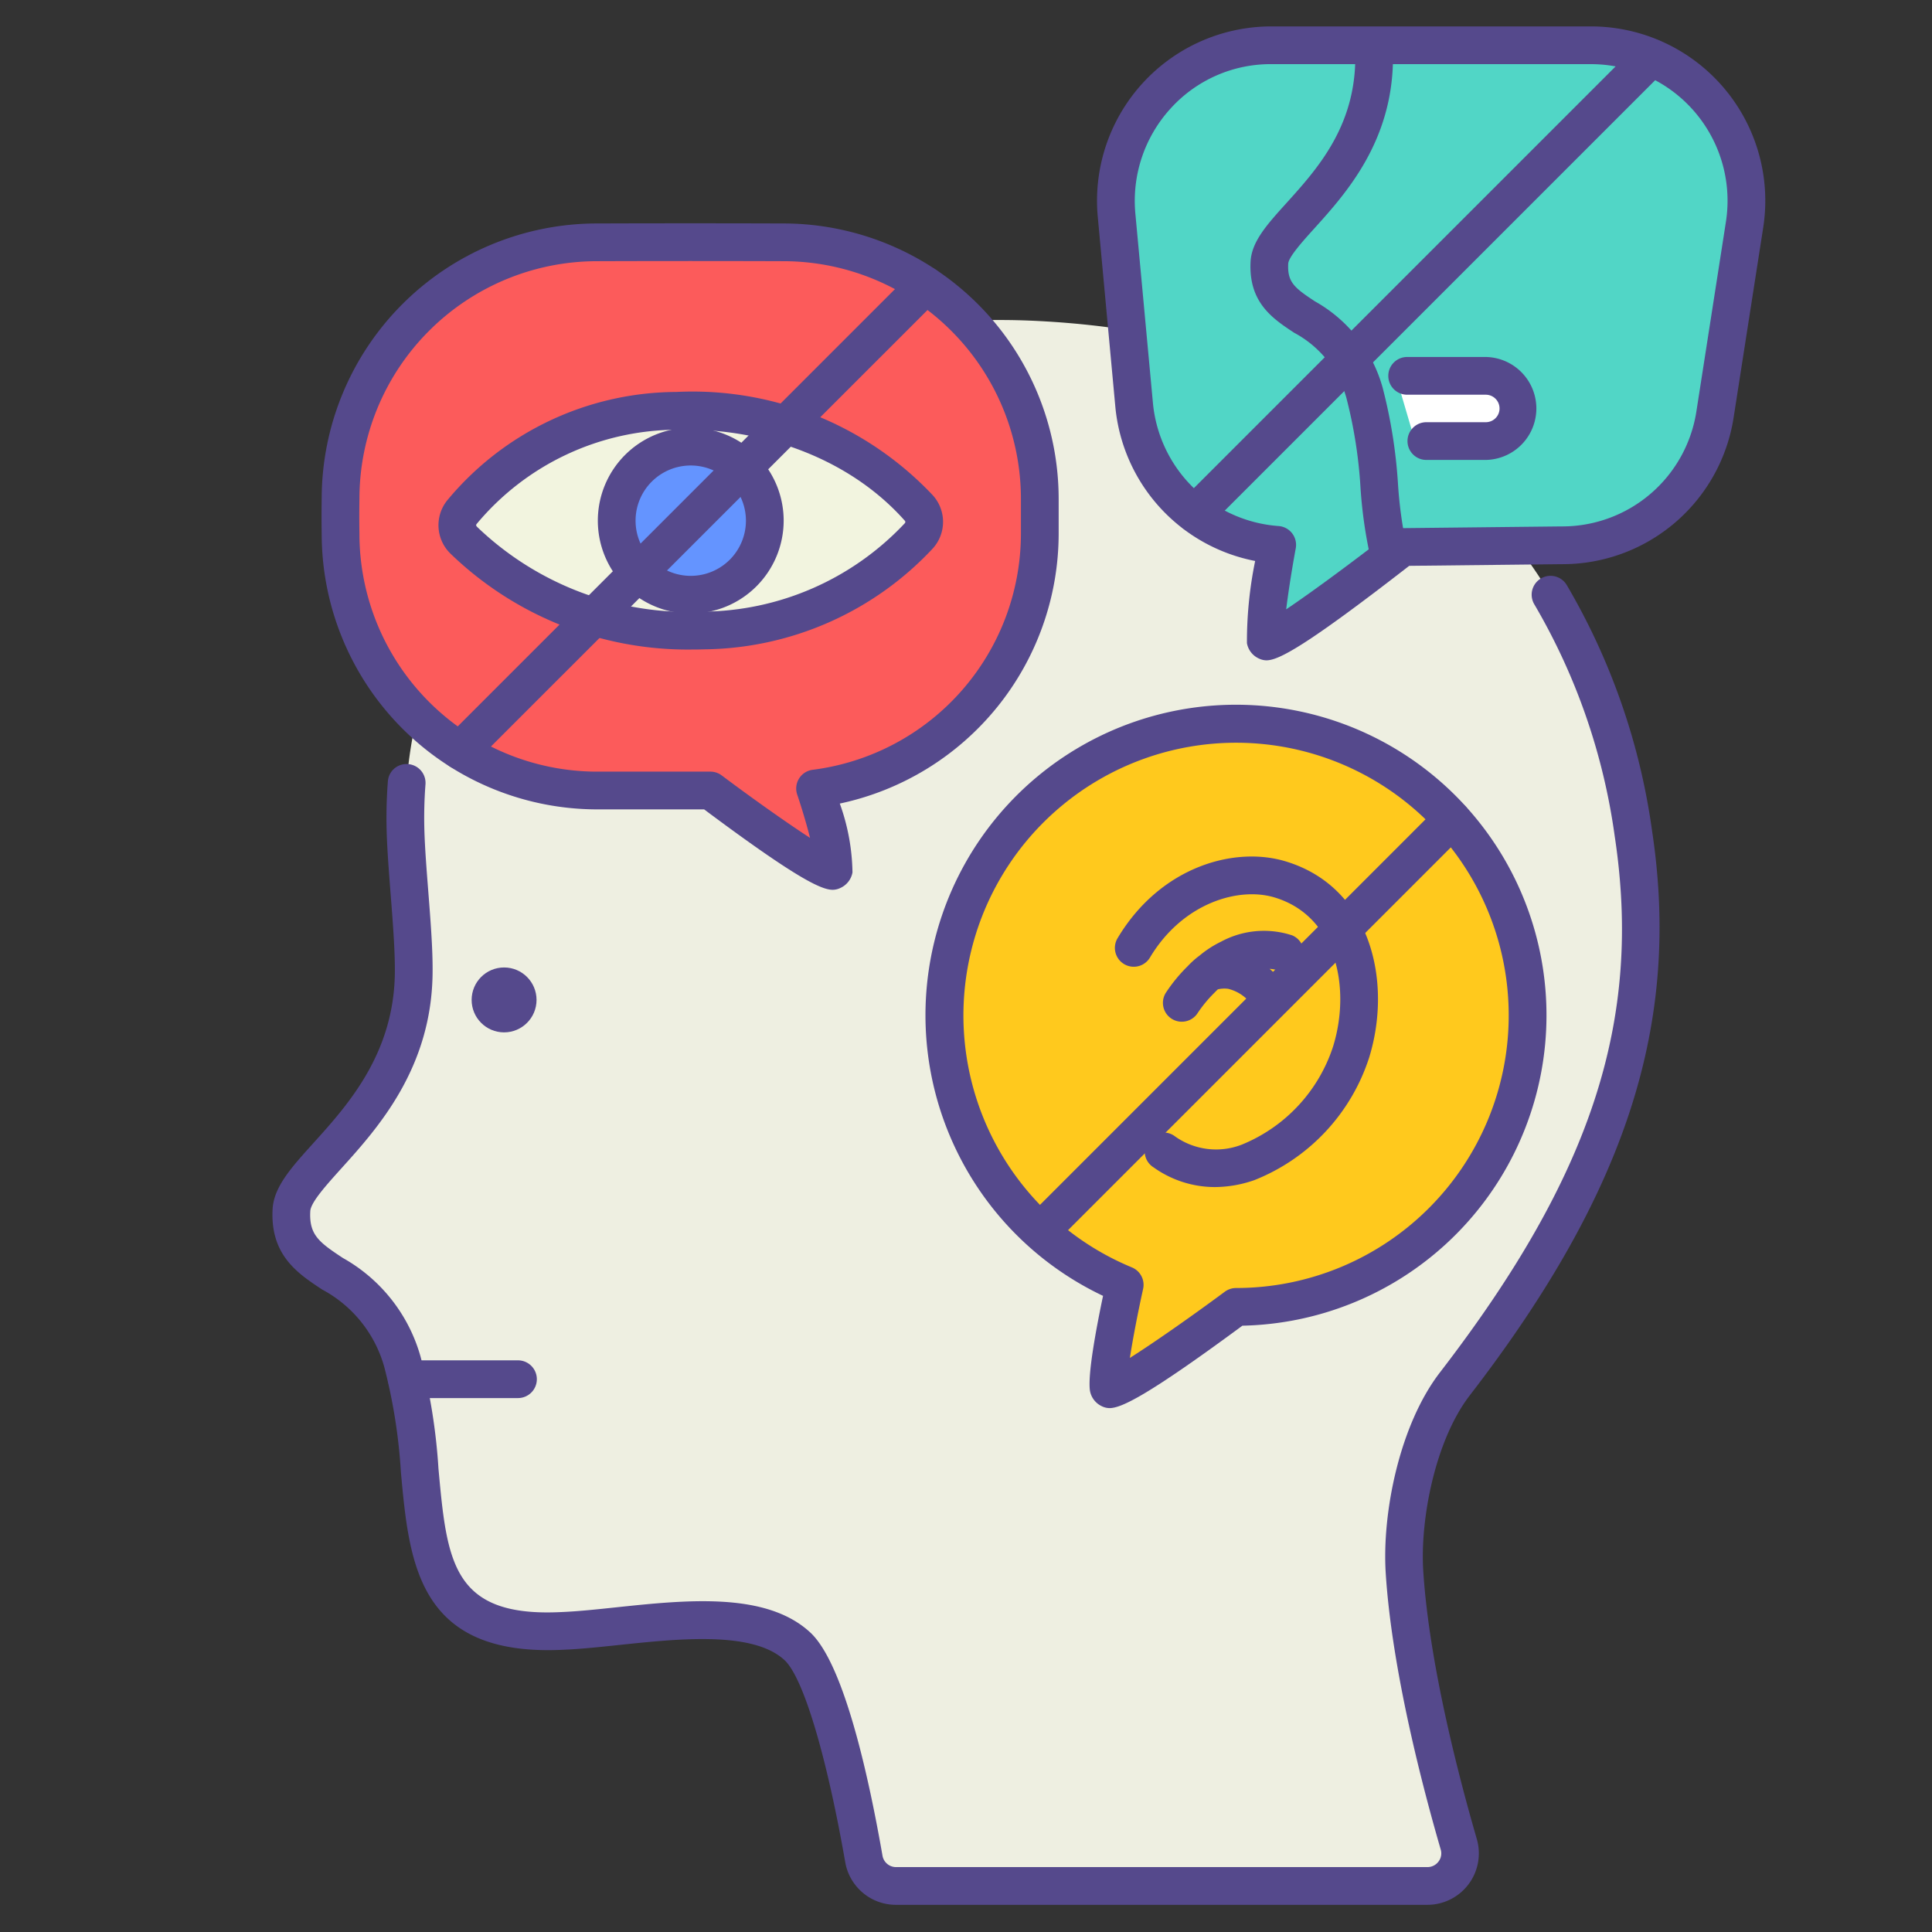 <svg id="LinealColor" xmlns="http://www.w3.org/2000/svg" viewBox="0 0 128 128"><rect x="0" y="0" width="128" height="128" fill="#333333" stroke="none"/><title>Social Anxiety, fear, phobia, paranoia, mental health, disorder, mental illness</title><path d="M94.559,124.951a2.163,2.163,0,0,0,2.083-2.764c-1.171-4.03-3.195-11.728-3.595-18.037-.249-3.927.939-9.35,3.342-12.467,9.584-12.435,13.833-23.208,11.827-36.468-3.251-21.488-18.427-32.87-39.41-33.947-22.932-1.187-42.57,13.543-41.938,33.857.083,2.682.552,6.63.541,9.209-.021,9.164-7.951,12.929-8.1,15.845-.25,4.789,5.375,3.293,7.359,10.068,2.519,8.6-1.091,18.409,10.63,17.8,4.676-.188,12.277-2,15.534,1.025,2.077,1.932,3.749,10.359,4.4,14.089a2.161,2.161,0,0,0,2.133,1.787Z" style="fill:#eeefe1"/><path d="M55.238,57.617c-.117.794-8.172-5.244-8.172-5.244H39.428A17.062,17.062,0,0,1,22.563,35.352c-.013-.767-.013-1.522,0-2.29A17.051,17.051,0,0,1,39.428,16.054c4.2-.013,8.393-.013,12.6,0A17.052,17.052,0,0,1,68.889,33.062v2.29A17.094,17.094,0,0,1,54,52.243S55.42,56.42,55.238,57.617Z" style="fill:#fc5b5b"/><path d="M74.513,85.124s-1.25,5.637-1.067,6.834c.117.794,8.445-5.374,8.445-5.374a19.3,19.3,0,1,0-7.378-1.46Z" style="fill:#ffc91d"/><path d="M83.852,42.423c.117.793,9.078-6.18,9.078-6.18l10.524-.115a10.289,10.289,0,0,0,10.176-8.709l1.953-12.538A10.3,10.3,0,0,0,105.407,3H84.227A10.3,10.3,0,0,0,73.975,14.262l1.163,12.529a10.3,10.3,0,0,0,9.48,9.308S83.67,41.225,83.852,42.423Z" style="fill:#51d6c6"/><path d="M30.73,35.8c8.056,8.06,22.8,8,30.136-.287a1.367,1.367,0,0,0,0-1.863c-7.4-8.342-23.04-8.923-30.265.293A1.368,1.368,0,0,0,30.73,35.8Z" style="fill:#f2f4df"/><circle cx="45.764" cy="34.495" r="4.906" style="fill:#6494ff"/><path d="M94.559,126.2H59.364A3.407,3.407,0,0,1,56,123.379c-1.243-7.108-2.784-12.237-4.021-13.389-2.087-1.94-6.991-1.424-10.932-1.009-1.327.14-2.58.273-3.7.318-9.67.488-10.233-5.734-10.786-11.76a36.514,36.514,0,0,0-1.093-6.94,8.362,8.362,0,0,0-4.126-5.165c-1.613-1.064-3.442-2.27-3.282-5.32.077-1.476,1.24-2.763,2.712-4.392,2.269-2.512,5.376-5.951,5.389-11.391.007-1.41-.14-3.293-.282-5.113-.114-1.471-.222-2.861-.259-4.054a31.611,31.611,0,0,1,.077-3.39,1.236,1.236,0,0,1,1.342-1.15,1.249,1.249,0,0,1,1.15,1.342,28.921,28.921,0,0,0-.07,3.12c.035,1.136.141,2.5.253,3.938.146,1.871.3,3.805.289,5.316-.015,6.395-3.637,10.4-6.034,13.057-1,1.111-2.04,2.258-2.07,2.848-.082,1.558.563,2.048,2.161,3.1a10.852,10.852,0,0,1,5.149,6.55,38.9,38.9,0,0,1,1.183,7.415c.566,6.152.9,9.868,8.182,9.491,1.054-.043,2.269-.171,3.554-.307,4.674-.494,9.975-1.052,12.9,1.665,2.167,2.015,3.8,9.154,4.782,14.788a.91.91,0,0,0,.9.753h35.2a.911.911,0,0,0,.737-.367.889.889,0,0,0,.146-.8c-1.186-4.077-3.234-11.878-3.643-18.307-.252-3.966.9-9.811,3.6-13.309C105.465,77.859,108.82,67.569,106.979,55.4a41.5,41.5,0,0,0-5.322-15.353,1.25,1.25,0,1,1,2.14-1.293,44,44,0,0,1,5.654,16.273c1.929,12.746-1.681,23.937-12.072,37.417-2.294,2.977-3.3,8.212-3.085,11.626.393,6.19,2.392,13.788,3.548,17.768a3.411,3.411,0,0,1-3.283,4.362Z" style="fill:#55498c"/><path d="M34.317,92.626H26.961a1.25,1.25,0,0,1,0-2.5h7.356a1.25,1.25,0,1,1,0,2.5Z" style="fill:#55498c"/><circle cx="33.397" cy="66.247" r="2.15" style="fill:#55498c"/><path d="M55.172,58.952c-.773,0-2.458-.8-8.522-5.329H39.428A18.266,18.266,0,0,1,21.313,35.354c-.013-.762-.013-1.531,0-2.313A18.252,18.252,0,0,1,39.424,14.805c4.2-.014,8.4-.014,12.6,0A18.257,18.257,0,0,1,70.139,33.061v2.292a18.3,18.3,0,0,1-14.5,17.885,14.029,14.029,0,0,1,.84,4.564h0v0h0a1.4,1.4,0,0,1-.807,1.03A1.183,1.183,0,0,1,55.172,58.952Zm.032-1.28h0Zm-8.138-6.549a1.249,1.249,0,0,1,.749.25c2,1.5,4.3,3.132,5.853,4.139-.228-.9-.542-1.959-.85-2.866A1.25,1.25,0,0,1,53.849,51a15.787,15.787,0,0,0,13.79-15.652V33.063A15.753,15.753,0,0,0,52.021,17.305c-4.2-.015-8.389-.015-12.589,0A15.752,15.752,0,0,0,23.813,33.064c-.013.773-.013,1.514,0,2.267A15.765,15.765,0,0,0,39.431,51.123Z" style="fill:#55498c"/><path d="M73.507,93.291a1.19,1.19,0,0,1-.494-.118,1.4,1.4,0,0,1-.8-1.032c-.164-1.08.439-4.257.867-6.287a20.572,20.572,0,1,1,9.233,1.976C76.018,92.474,74.289,93.291,73.507,93.291Zm8.385-44.083a18.066,18.066,0,0,0-6.9,34.761,1.251,1.251,0,0,1,.742,1.426c-.339,1.531-.676,3.276-.877,4.571,1.606-1.016,4.123-2.78,6.291-4.387a1.257,1.257,0,0,1,.745-.245,18.063,18.063,0,0,0,0-36.126Z" style="fill:#55498c"/><path d="M83.9,43.749a1.186,1.186,0,0,1-.474-.111,1.384,1.384,0,0,1-.813-1.028h0a26.652,26.652,0,0,1,.544-5.444,11.506,11.506,0,0,1-9.267-10.257L72.731,14.377A11.55,11.55,0,0,1,84.227,1.75h21.18a11.55,11.55,0,0,1,11.411,13.323l-1.953,12.539a11.473,11.473,0,0,1-11.411,9.766l-10.09.11C86.46,42.847,84.7,43.749,83.9,43.749Zm.324-39.5A8.938,8.938,0,0,0,77.544,7.2a9.078,9.078,0,0,0-2.324,6.944l1.162,12.53a9.019,9.019,0,0,0,8.329,8.178,1.249,1.249,0,0,1,1.136,1.473c-.248,1.342-.489,2.865-.634,4.045,1.727-1.159,4.529-3.232,6.949-5.115a1.251,1.251,0,0,1,.754-.264l10.524-.115a8.992,8.992,0,0,0,8.955-7.649l1.953-12.541A9.051,9.051,0,0,0,105.407,4.25Z" style="fill:#55498c"/><path d="M30.483,50.983A1.25,1.25,0,0,1,29.6,48.85L60.421,18.027A1.25,1.25,0,0,1,62.189,19.8L31.367,50.617A1.246,1.246,0,0,1,30.483,50.983Z" style="fill:#55498c"/><path d="M79.171,35.285a1.25,1.25,0,0,1-.884-2.134l30.23-30.23a1.25,1.25,0,0,1,1.768,1.767L80.055,34.919A1.246,1.246,0,0,1,79.171,35.285Z" style="fill:#55498c"/><path d="M68.99,82.754a1.25,1.25,0,0,1-.884-2.134L95.313,53.413a1.25,1.25,0,0,1,1.768,1.768L69.874,82.388A1.248,1.248,0,0,1,68.99,82.754Z" style="fill:#55498c"/><path d="M45.873,43.033A22.62,22.62,0,0,1,29.846,36.68h0a2.627,2.627,0,0,1-.231-3.512,19.819,19.819,0,0,1,15.186-7.2,21.868,21.868,0,0,1,17,6.846,2.624,2.624,0,0,1,0,3.522,21.019,21.019,0,0,1-15.174,6.685C46.376,43.03,46.124,43.033,45.873,43.033ZM31.614,34.912a20.235,20.235,0,0,0,14.939,5.611A18.528,18.528,0,0,0,59.93,34.681a.127.127,0,0,0,0-.2c-3.5-3.944-9.13-6.167-15.052-6.009A17.336,17.336,0,0,0,31.583,34.71c-.033.042-.075.1.031.2Z" style="fill:#55498c"/><path d="M45.764,40.651a6.156,6.156,0,1,1,6.156-6.156A6.163,6.163,0,0,1,45.764,40.651Zm0-9.811a3.656,3.656,0,1,0,3.656,3.655A3.66,3.66,0,0,0,45.764,30.84Z" style="fill:#55498c"/><path d="M92,37.853a1.249,1.249,0,0,1-1.21-.943,30.412,30.412,0,0,1-.655-4.627,31.067,31.067,0,0,0-.93-5.91,7.016,7.016,0,0,0-3.46-4.325c-1.422-.937-3.033-2-2.891-4.714.069-1.328,1.084-2.451,2.369-3.873,2.031-2.248,4.558-5.046,4.569-9.636a1.25,1.25,0,0,1,1.25-1.247h0a1.25,1.25,0,0,1,1.247,1.253c-.013,5.549-3.143,9.013-5.214,11.306-.76.841-1.7,1.886-1.727,2.328-.064,1.223.4,1.6,1.77,2.5A9.454,9.454,0,0,1,91.6,25.67a33.637,33.637,0,0,1,1.02,6.385,28.6,28.6,0,0,0,.588,4.24,1.251,1.251,0,0,1-.9,1.519A1.264,1.264,0,0,1,92,37.853Z" style="fill:#55498c"/><path d="M80.486,78.646a6.993,6.993,0,0,1-4.051-1.3A1.25,1.25,0,1,1,77.864,75.3a4.7,4.7,0,0,0,4.425.528,10.546,10.546,0,0,0,6.033-6.5c1.181-3.827.248-8.578-3.806-9.847-2.425-.776-6.166.348-8.318,3.942a1.25,1.25,0,1,1-2.144-1.285c2.842-4.744,7.794-6.128,11.214-5.042,5.593,1.751,6.98,7.989,5.442,12.97A13.041,13.041,0,0,1,83.1,78.188,8.025,8.025,0,0,1,80.486,78.646Z" style="fill:#55498c"/><path d="M85.585,61.962a5.978,5.978,0,0,0-4.691.428,6.9,6.9,0,0,0-1.422.921c-.014.008-.024.02-.037.028-.027.023-.06.043-.087.066a5.958,5.958,0,0,0-.658.605,10.717,10.717,0,0,0-1.448,1.761,1.25,1.25,0,0,0,2.07,1.4,8.541,8.541,0,0,1,1.148-1.4c.074-.078.148-.152.228-.226a1.928,1.928,0,0,1,.676-.034,2.716,2.716,0,0,1,1.576,1.069,1.25,1.25,0,1,0,2.106-1.348,5.241,5.241,0,0,0-.928-1.044,2.638,2.638,0,0,1,.554.1,1.25,1.25,0,0,0,.913-2.328Z" style="fill:#55498c"/><path d="M100.616,25.674a2.712,2.712,0,0,0-2.206-1.049H93.732a1,1,0,0,0-.959,1.282l.913,3.106a1,1,0,0,0,.959.718h3.907A2.553,2.553,0,0,0,100.616,25.674Z" style="fill:#fff"/><path d="M98.435,30.472H94.5a1.25,1.25,0,0,1,0-2.5h3.938a.91.91,0,0,0,.733-1.45.915.915,0,0,0-.733-.371H93.228a1.25,1.25,0,0,1,0-2.5h5.207a3.411,3.411,0,0,1,0,6.821Z" style="fill:#55498c"/></svg>